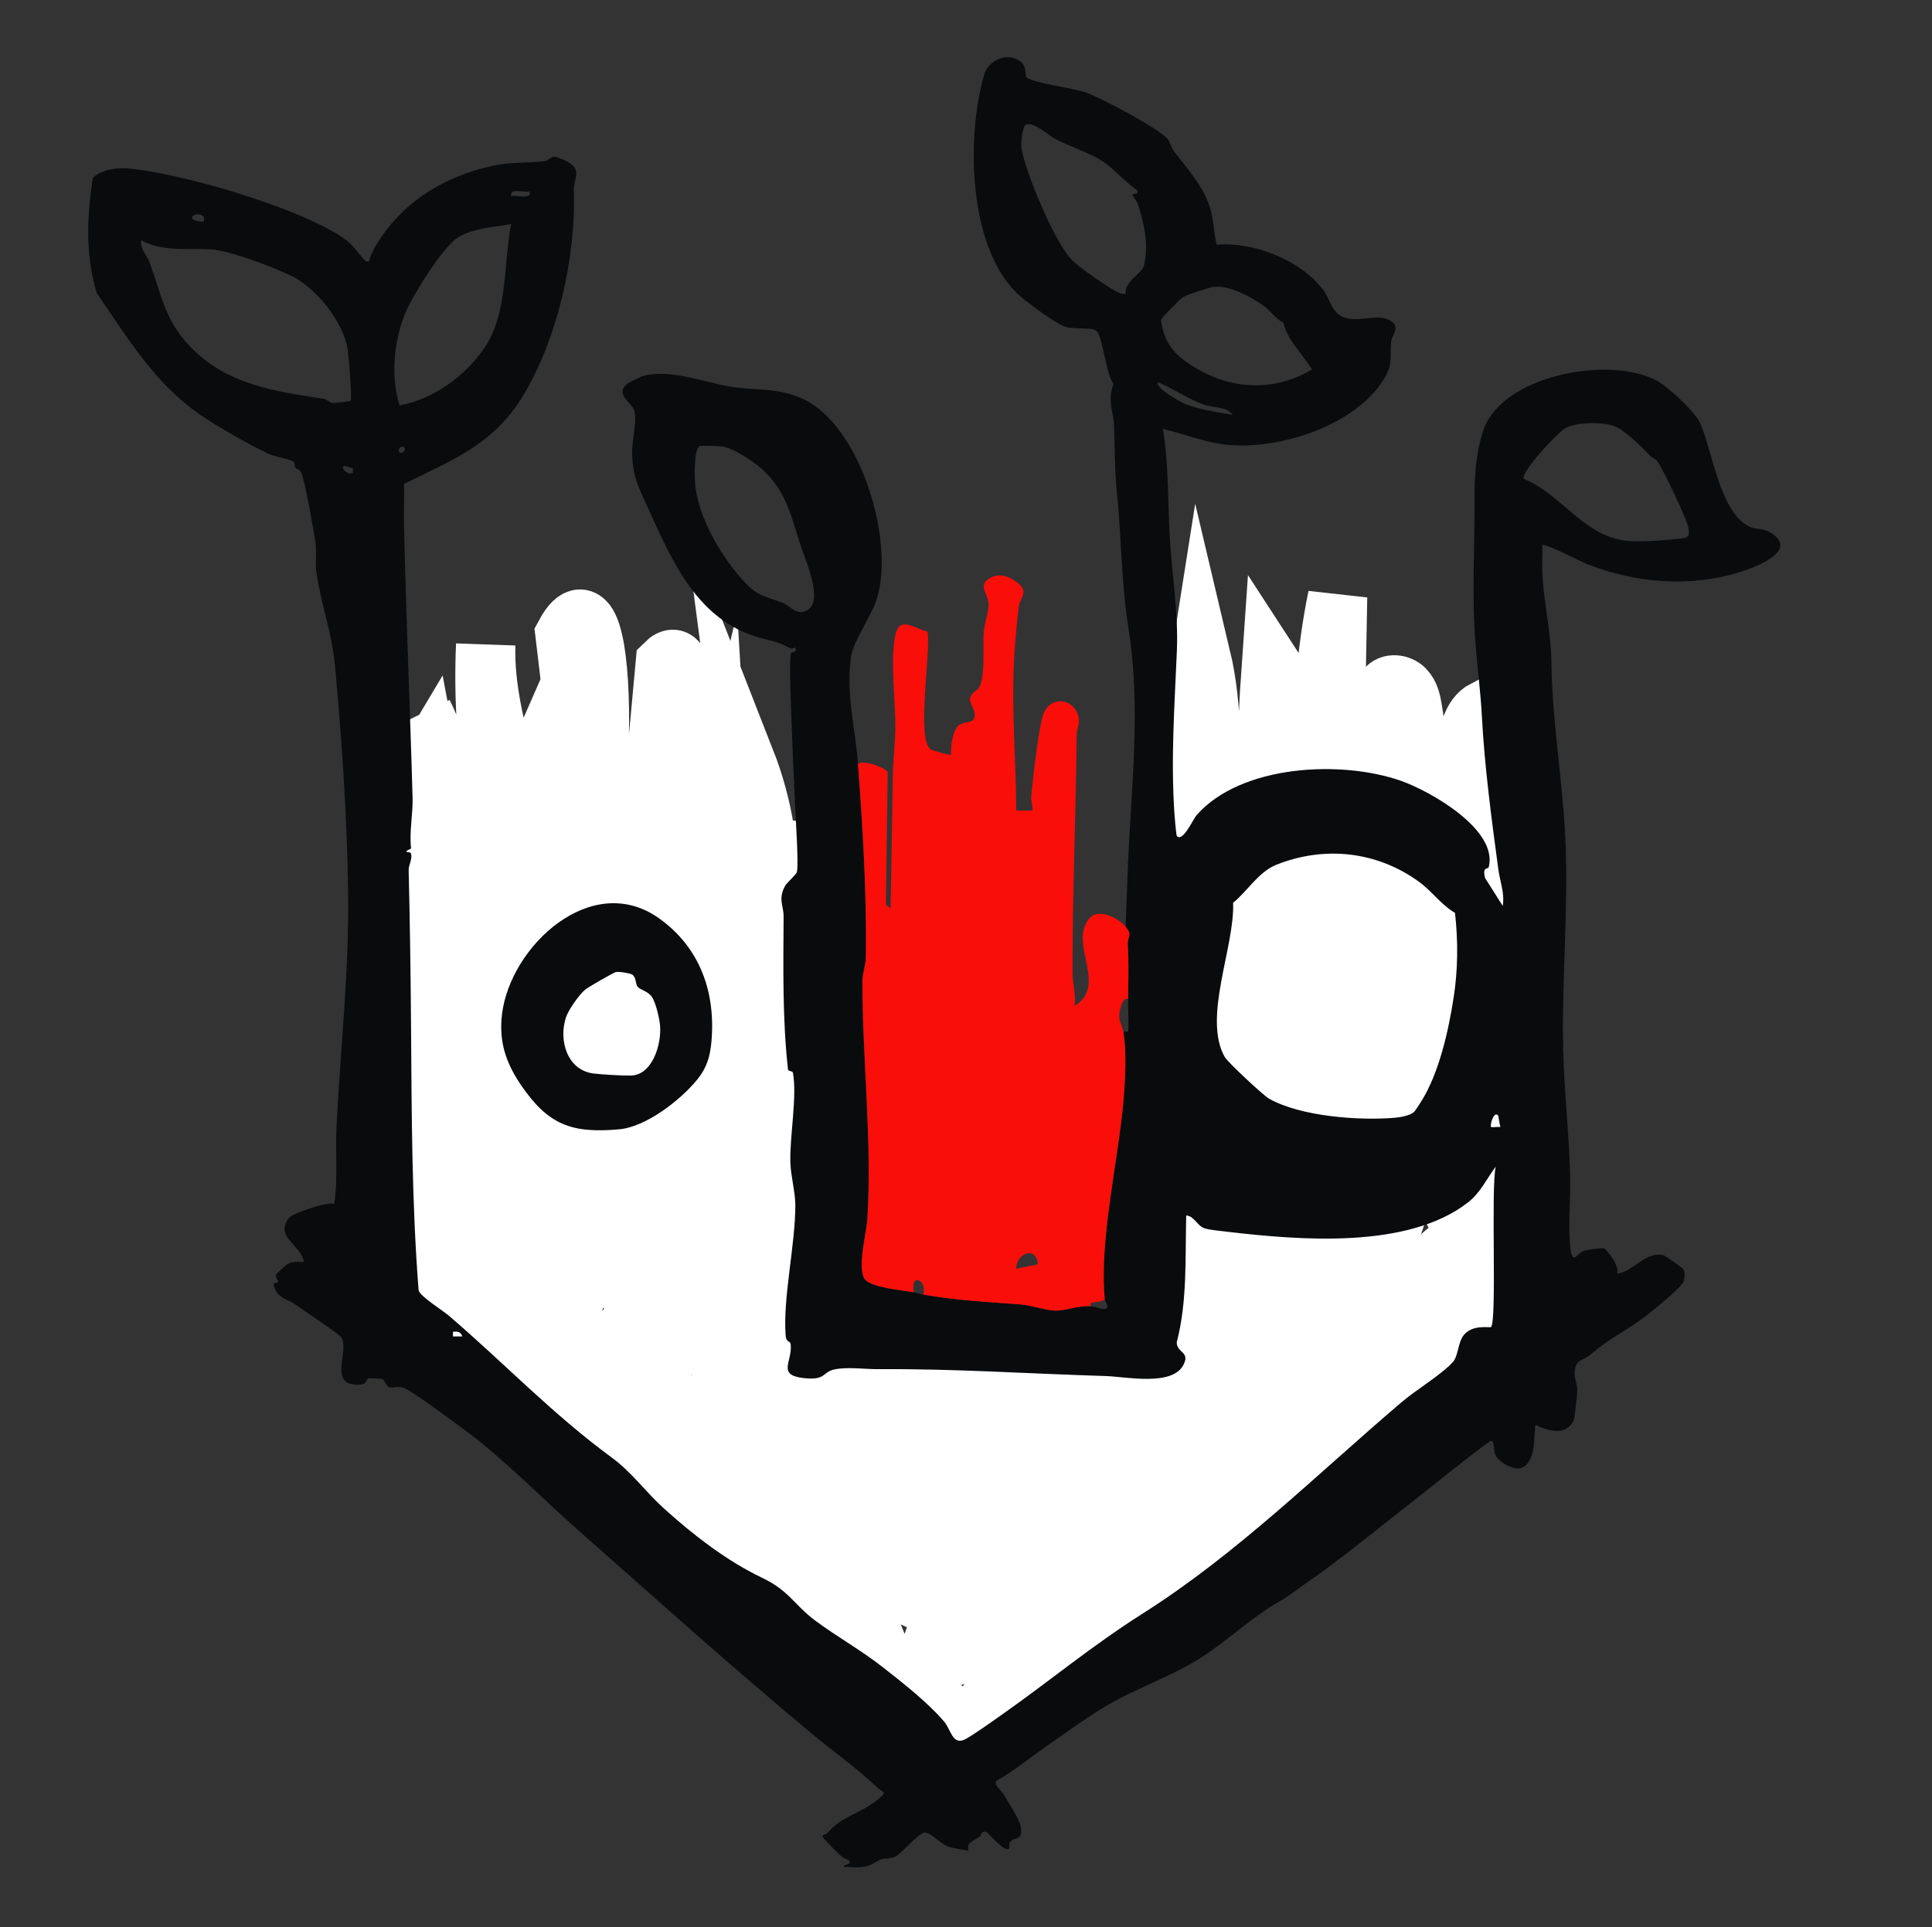 <?xml version="1.0" encoding="UTF-8"?>
<svg id="Layer_1" data-name="Layer 1" xmlns="http://www.w3.org/2000/svg" viewBox="0 0 1660 1656">
  <rect x="0" y="0" width="1660" height="1656" fill="#333333" stroke="none"/>
  <defs>
    <style>
      .cls-1 {
        fill: none;
        stroke: #fff;
        stroke-miterlimit: 10;
        stroke-width: 51px;
      }

      .cls-2 {
        fill: #f90e0a;
      }

      .cls-3 {
        fill: #090b0d;
      }
    </style>
  </defs>
  <path class="cls-1" d="M363.47,612.66c37.42,76.52,20.66,167.21,3.11,250.56,7.41-38.62,7.58-78.62.49-117.29-5.83-31.8-15.98-66.89.61-94.64,16.69,88.94,2.98,180.31-2.11,270.66-5.09,90.35,0,186.22,48.82,262.42,2.24,3.5,5.04,7.26,9.15,7.87,7.77,1.16,11.8-8.86,12.91-16.64,9.99-69.48,13.35-139.91,10.03-210.03-.77,56.41-30.48,178.79-33.48,84.32-15.82-116-22.13-160.19,9.47-273.07,3.85-13.75,8.61-27.44,9.4-41.7.77-13.86-2.25-27.62-4.79-41.27-8.57-46.03-11.85-93.04-9.76-139.81-2.06,76.05,38.62,147.52,42.31,223.52,3.63,74.8-28.65,151.24-7.62,223.11,69.1-138.25,52.12-302.01,33.51-455.44,40.15-74.33,38.43,186.35.4,271.48,4.78-61.92-41.06-125.89-15.94-182.7,30.57,60.8,51.38,126.49,61.39,193.8,18.92-29.2,22.61-65.37,25.79-100.02,4.82-52.5,9.65-105,14.47-157.51,44.37-44.27-16.18,328.26-54.1,488.71,6.09-79.75,7.57-159.85,4.45-239.77,7.85,114.37,8.83,235.39-46.31,335.9-11.15-58.9-12.41-119.67-3.69-178.99,9.75,57.42,10.87,116.3,3.32,174.04-2.5,19.15-5.87,39.15.58,57.35,4.6,12.97,13.8,23.73,23.14,33.83,48.21,52.1,105.88,95.42,169.34,127.22-65.92-69.03-131.85-138.05-197.77-207.08,93.07,41.67,130.67,157.56,217,211.83-54.78-81.22-115.42-158.49-181.29-231,55.8,41.76,107.31,89.28,153.43,141.54-34.08-83.36-68.81-170.59-61.62-260.35,39.29,53.39,65.31,116.47,75.1,182.03-20.19-77.22-9.39-158.58-7.65-238.38,2.28-104.81-11.35-209.25-24.95-313.2,15.05,38.48,21.76,80.2,19.55,121.46.44-23.44.88-46.89,1.31-70.33-6.7,57.46-19.11,114.25-36.98,169.27-.66-57.83-2.71-115.64-6.16-173.37-34.6,146.67-51.47,297.51-50.15,448.19-14.81-20.48-29.62-40.95-44.42-61.43-3.81-5.26-7.8-11.22-7-17.67,1.27-10.15,12.88-14.79,22.22-18.94,31.38-13.93,53.79-43.32,66.67-75.14,12.89-31.82,17.41-66.3,21.82-100.35-14.97,93.88-1.29,191.05,30.96,280.48,16.58,45.98,38.05,90.43,49.03,138.06,8.29,35.96,10.82,74.28,29.39,106.17,18.1,31.1,49.15,52.05,79.15,71.92,3.47,2.3,7.11,4.66,11.24,5.13,9.52,1.09,16.9-7.76,22.32-15.65,8.12-11.83,16.25-23.66,24.37-35.49,9.42-13.72,19.3-30.03,14.42-45.94-6.66-21.75-38.24-26.4-57.06-13.63-18.82,12.78-27.38,35.84-33.64,57.71,29.46,6.25,60.98-21.05,59-51.1-34.27,22.48-81.79,1.93-108.79-28.91-27-30.84-42.38-70.5-69.57-101.17,3.86,38.36,20.98,75.25,47.77,102.97-15.06-36.91-23.83-76.37-25.82-116.18-.26-5.22-.26-10.91,2.94-15.04,4.04-5.21,11.49-5.92,18.08-6.17,41.72-1.58,83.5-1.53,125.22.14-59.21-.72-119.34-39.5-174.2-17.24,129.14,2.6,258.27,5.2,387.41,7.8-11.25,10.2-27.23,12.89-42.28,14.89-110.12,14.63-222.07,15.42-332.38,2.33,34.9,62.36,117.95,80.74,188.7,70.74,70.75-9.99,137.1-41.21,207.72-52.13-43.12,12.54-89.04,1.52-133.34-5.88-86.35-14.42-175.05-14.71-261.49-.85,82.98,51.21,196.56,8.82,285.09,49.7-78.8,30.68-164.17,44.39-248.61,39.92,45.34,38.47,94.62,78.68,153.79,84.61-7.06-39.3-30.23-75.47-62.98-98.32.8,24.24,3.95,48.41,9.4,72.05.94,4.08,2.1,8.4,5.25,11.16,3.45,3.03,8.41,3.43,12.99,3.59,18.79.63,37.64-.47,56.23-3.28-7.08,17.65-14.16,35.3-21.24,52.95,27.09,4.96,49.63-19.07,69.02-38.63,101.18-102.11,264.45-138.03,338.19-261.43-120.68,43.15-216.22,135.16-322.65,206.56-27.4,18.38-60.97,36.12-91.91,24.66,44.92-52.48,114.37-75.41,172.99-111.95,74.13-46.21,131.15-114.57,192.24-177.01,12.51-12.79,32.41-26.02,46.39-14.86,12.54,10.01,6.63,31.35-5.71,41.6-12.34,10.26-28.76,14.15-42.19,22.95-18.71,12.27-31.87,34.09-53.65,39.19-11.32,2.65-23.12.19-34.57-1.85-43.62-7.79-88.31-9.53-132.41-5.16,39.16-116.48.81-243.02-2.66-365.86-2.22-78.64,10.08-156.88,22.34-234.59,10.8,45.52,8.24,92.96,9.67,139.73,4.53,147.36,49.35,294.06,29.67,440.18,5.88-6.46,11.76-12.93,17.64-19.39-9.15,9.37-20.71,16.37-33.26,20.15-9.94-10.22,7.12-26.68,21.2-24.45s25.78,12.93,39.9,14.84c13.55-55.06,1.91-112.73-7.03-168.73-20.82-130.5-26.67-263.39-17.38-395.21,25.48,39.06,17.17,89.93,14,136.46-10.03,147.12,41.36,294.01,25.94,440.66,7.39-8.99,10.06-20.85,12.16-32.3,36.33-198.6-35.96-405.87,4.79-603.61-2.93,155.87-5.86,311.74-8.79,467.61-.36,19.18-.63,38.89,6.07,56.86,6.71,17.97,22.12,34.05,41.23,35.68,21.91-41.03,24.25-91.98,6.17-134.84-18.9,59.95-29.2,122.61-30.49,185.46,45.85-71.31,28.11-163.77,24.38-248.46-4.16-94.43,11.36-189.21,3.03-283.37,3.57-4.92,11.74-3.94,16.01.39s5.61,10.67,6.62,16.66c12.79,75.31,3.6,152.33,1.58,228.69-2.02,76.36,4.23,156.36,43.9,221.64,13.07-33.18,6.29-70.36,1.69-105.72-13.26-101.88-6.68-205.18-.08-307.71.88-13.64,3.21-29.64,15.3-36.01,9.8,41.32.57,84.68,3.96,127,3.32,41.43,18.67,81.09,23.1,122.42,4.1,38.25-1.25,76.81-6.6,114.9-5.09,36.3-10.18,72.6-15.28,108.91-2.01,14.31-4.06,28.77-9.39,42.2-6.28,15.78-16.86,29.48-28.3,42.04-34.78,38.17-83.5,69.01-134.91,64.1-3.95-.38-8.13-1.08-11.09-3.72-3.28-2.94-4.31-7.57-5.16-11.89-3.06-15.46-6.11-30.92-9.17-46.39"/>
  <path class="cls-3" d="M967.18,796.52l2.02-54.98c3.03-66.68,11.02-135.1.54-200.58-6.49-40.49-6.19-81.5-10.43-121.65-1.6-15.13-1.31-34.98-2.11-53.81-.47-11.12-5.97-22.01-.45-35.54-6.67-8.77-9.07-39.96-14.51-45.51-3.5-3.57-18.55-1.16-26.49-3.51-7.71-2.28-31.42-19.72-38.35-25.65-45.82-39.19-47.57-137.09-31.7-191.28,3.14-10.73,16.13-17.79,26.62-13.64,12.04,4.76,7.21,14.24,10.05,16.37,6.37,4.77,39.61,8.9,50.78,12.8,12.58,4.4,62.66,30.9,70.08,39.92,2.3,2.8,2.99,7.46,5.43,10.62,11.19,14.47,25.49,30.13,31.13,48.81,3.08,10.21,3.01,21.1,5.61,31.38,31.86-2.77,72.44,13.41,91.81,39.2,3.73,4.97,7.21,16.9,13.41,21.11,13.75,9.34,32.94-3.16,45.18,5.78,7.19,5.24.02,12.16-.52,17.25-1.29,12.19,1.69,18.74-5.33,30.74-23.97,40.92-89.77,62.31-135.52,57.91-18.17-1.75-37.52-9.46-55.23-13.75,5.1,31.42,4.1,63.3,6,94.98,1.94,32.38,7.34,62.89,5.97,95.99-1.96,47.36-5.3,92.32-2.06,140.1.19,2.83,1.44,18.23,2.09,18.92,5.16,5.45,13.89-14.58,16.95-18.04,38.34-43.38,124.13-47.47,175.53-29.45,24.91,8.73,83.61,41.79,75.47,74.13-.55,2.18-5.83-.87-3.11,9.48l15.12,23.88c1.79-11.02-2.34-20.85-3.75-31.23-5.87-43.52-11.88-88.4-14.17-131.8-1.1-20.91-3.97-42.57-5.6-64-3.25-42.81-.33-83.1-.65-125.98-.13-17.91,1.33-35.25,6.74-53.45,14.64-49.31,107.14-66.49,148.52-45.6,10.45,5.27,33.99,27.1,38.6,37.4,10.27,22.91,16.75,75.74,41.58,88.42,6.37,3.25,11.92,1.23,18.66,5.34,24.91,15.16-10.96,29.12-24.36,33.45-43.59,14.09-90.63,10.29-132.89-6.19-5.17-2.02-36.67-18.37-38.64-16.34.29,8.28-.46,16.69,0,24.97,1.46,25.67,7.51,50.08,7.8,75.81.59,52.58,10.39,105.22,12.26,158.13,2.07,58.46-3.47,115.73-2.16,174.16.85,37.84,5.45,75.89,6.07,113.92.25,15.38-2.06,38.61.21,57.82,1.69,14.32,6.14,3.42,11.27,1.65,1.99-.69,15.75-2.73,17.18-2.27,3.17,1.01,14.58,16.8,11.36,21.81,13.73-1.14,25.5-20.23,40.59-15.6.96.29,15.9,10.7,16.42,11.55,1.82,2.96,1.36,7.27.49,10.54-1.33,5-28.39,26.88-34.57,31.45-16.38,12.11-29.58,17.79-44.87,31.14-7.08,6.18-13.89,3.92-14.28,15.89-.19,5.67,2.42,10.66,2.28,15.93-.09,3.44-2.35,23.37-3.11,25.06-6.36,14.08-21.9,9.14-32.95,4.04-1.56,11.55.73,32.01-12.11,36.98-6.44,2.49-19.63-5.06-22.39-11.5-1.62-3.79-.19-13.34-4.49-11.47-22.36,16.13-43.45,33.92-65.21,50.8-31.1,24.13-61.23,49.52-93.98,72.02-5.36,3.68-15.19,11.25-20.04,13.93-24.35,13.45-44.82,33.59-68.88,49.15-24.16,15.62-54.48,25.84-79.6,40.4-16.64,9.65-33.69,22.16-49.16,32.84-15.77,10.88-30.6,23.16-47.23,32.78-2.36,3.68,4.01,7.74,6.36,11.78,3.74,6.44,13.57,21.35,14.59,27.48,2.21,13.29-6.07,8.39-9.37,13.46-1.1,1.69-.21,5.04-.51,5.35-3.8,3.93-18.04-13.35-19.17-13.83-5.16-2.18-4.35,2.35-6.34,3.72-6.29,4.34-11.42,4.82-9.5,12.14-5.79-1.39-12.59-1.8-18.07-3.93-6.04-2.35-14.82-12.13-19.59-11.69-6.29.58-20.32,19.35-26.7,21.19-9.61,2.77-6.74-1.11-17.06,5.04-8.71,5.19-15.78,3.16-25.54,3.33-1.01-2.94,7.79-1.48,3.97-5.94-.26-.31-4.44-1.41-7.05-3.94-4.54-4.41-9.63-9.38-13.71-14.1s.86-3.22,2.74-5.46c11.91-14.24,27.67-16.35,41.9-27.67,10.69-8.5,5.69-6.52,1.18-10.81-18.89-17.98-36.62-29.99-55.99-46.11-68.73-57.18-135.51-117.22-202.04-175.98-30.47-26.91-61.44-58.88-94.29-83.61-9.37-7.06-46.33-34.41-54.3-37.89-5.27-2.3-10.59.09-13.06-.78-3.43-1.22-3.27-6.24-6.6-7.23-.55-.16-10.88-.56-11.45-.5-1.58.17-1.2,5.02-6.51,5.41-29.42,2.13-9.31-28.27-16.68-40.51-1.41-2.34-21.16-15.61-25.45-18.58-4.62-3.21-8.94-6.24-13.48-9.43-7.96-5.58-15.63-5.04-18.97-16.14-1.19-3.94,3.66-2.27,3.62-3.57-.05-1.63-2.96-4.22-1.58-6.79.29-.53,8.42-7.82,8.93-8.15,4.54-2.89,9.77-2.25,14.79-2.22-2.45-14.73-25.56-21.36-12.91-37.89,2.92-3.81,32.33-14.01,38.92-12.08,3.28-21.6.84-43.4,1.91-65.09,3.4-69.12,10.98-134.57,10-203.84-.92-64.49-5.35-129-11.16-192.42-2.83-30.85-11.9-52.08-16.2-82.22-.94-6.57.49-17.56-.72-25.28-1.6-10.26-9.13-53.37-12.28-59.79-1.19-2.42-3.74-2.6-4.92-4.13s.11-4.05-1.97-5.3c-3.66-2.19-15.48-3.84-21.13-6.49-16.39-7.69-42.33-22.47-57.36-32.64-40.13-27.13-63.44-66.56-90.33-105.67-9.71-33.49-8.41-64.61-3.31-98.6,5.98-6.59,19.41-9.07,28.18-8.44,45.69,3.29,153.06,34.61,189.77,61.87,5.63,4.18,10.64,11.72,15.35,16.74,1.59,1.69,1.38,1.82,4.14,1.27,1.82-7.52,6.08-14.34,10.37-20.65,22.16-32.65,56.11-52.39,94.82-61.18,16.51-3.75,30.51-2.26,45.75-4.24,3.01-.39,5.31-3.72,8.08-3.83,1.61-.07,11.15,3.94,12.83,5.1,11.22,7.74,3.62,13.41,4.02,23.8,2.15,56.88-14.43,129.98-45,178.84-25.05,40.04-60.31,53.52-100.91,73.51.37,11.23-.24,22.51,0,33.74,1.63,78.13,5.2,157.39,7.39,236.2.37,13.4-3,29.44-1.26,43.43-8.68,3.99-1.17,2.62-.53,3.62,2.45,3.81-1.7,10.49-1.59,14.76,1.08,44.57,1.73,89.59,2.05,133.98.55,76.15.61,151.67,6.51,227.45,1.93,5.49,20.32,16.81,25.91,21.59,47.97,41.07,88.88,84.45,140.31,122.17,16.72,12.26,28.86,29.26,43.99,43.01,25.09,22.8,54.5,45.65,84.95,60.13,23.17,11.02,27.54,23.21,45.36,36.57,18.1,13.57,39.32,25.37,58.01,40.01,16.98,13.31,39.15,30.63,53,46.99,5.86,6.92,7.17,20.23,17.46,15.48,6.15-2.84,25.51-16.77,32.39-21.61,42.62-30.03,76.24-58.47,121.07-86.93,81.49-51.72,149.26-119.43,222.31-181.6,12.21-10.39,33.79-23.29,43.83-34.26,4.82-5.26,4.27-17.03,9.57-23.44,7.7-9.31,22.36-5.84,23.27-6.72,5.23-5.09-.3-120.01,4.07-137.9-8.14,10.85-12.86,22.25-24.05,30.94-51.83,40.27-144.9,32.31-206.91,25.04-5.09-.6-14.94-1.53-19.13-2.87-6.46-2.07-8.9-10.61-15.88-11.1-.96,36.32,1.06,73.75-8.15,109.06.11,9.24,11.83,7.92,5.67,19.53-9.81,18.49-49.52,9.93-66.56,9.42-65.4-1.96-130.65-6.41-196.06-5.92-10.89.08-26.36-2.2-37.5.32-10.1,2.28-6.94,9.54-26.19,7.34-23.1-2.64-9.54-14.01-11.03-28.85-.39-3.83-3.87-1.14-4.36-7.7-2.44-32.73,8.38-77.94,8.33-112.21-.02-10.5-3.88-25.1-4.25-35.92-.77-22.83,5.96-56.9,2.18-77.78-.27-1.48-4.06-1.19-4.21-2.52-4.87-43.65-4.05-87.9-3.8-131.68.05-9.65-5.06-14.94,1.45-26.6,1.17-2.1,9.51-9.72,9.95-11.54,1.64-6.78-1.03-45.75-1.5-55.93-1.58-34.11-2.99-67.57-4.06-101.94-.16-5.02-.68-28.69.65-30.65.32-.48,6.11-.26,3.42-4.44-.14-.21-2.75,1.33-3.94.69-13.22-7.04-18.02-6.34-31.13-10.6-51.98-16.89-72.62-69.21-93.42-114.58-6.71-14.64-10.71-22.7-11.55-40.43-.59-12.37,4.21-26.74,2.02-38.05-1.37-7.1-17.95-14.8-5.92-24.01,1.31-1.01,11.86-6.07,13.49-6.5,23.56-6.17,52.25,5.6,75.58,9.37,21.47,3.47,39.51.31,61.3,10.29,50.38,23.08,80.37,124.94,63.01,174.23-4.31,12.25-19.43,34.8-21.29,46.71-4.89,31.23,3.61,62.73,5.88,92.88,4.05,53.86,7.64,112.08,6.74,166.22-.12,7-2.92,13.73-2.92,20.78-.04,68.27,8.42,135.75,4.26,204.07-.71,11.57-9.17,43.2-2.05,51.91,5.78,7.07,32.4,9.37,41.98,11.02,1.92.33,4.74,1.43,8,2,28.3,4.92,54.54,6.34,83,8.39,9.48.68,22.42,5.15,30.17,5.42,8.92.31,19.07-4.39,30.83-3.82,4.1.2,9.16,3.25,13.99,1.99,1.13-3.05-1.82-6.2-1.99-7.99-4.78-50.49,11.32-117.69,15.97-169.03,1.67-18.5,2.97-43.31.03-60.97,1.12-.18,3.75.34,4,.02.84-1.12-.1-23.4,0-28.02.38-16.64.7-30.65-.18-47.01-.37-6.83,4.35-7.65-1.82-14.99l-.05.02ZM976.85,166.29c.6-.81.57-1.79.31-2.74-9.79-6.45-20.18-18.62-29.32-24.69-10.77-7.16-29.48-13.25-42.06-19.94-4.27-2.27-21.05-17.35-25.65-10.43-1.52,2.29-3.16,15.14-2.59,18.51,3.57,21.27,28.43,81.12,43.57,96.58,5.83,5.96,32.78,24.87,40.13,27.89,2.02.83,3.68,1.48,5.92,1.04-1.11-11.16,14.33-17.06,15.96-25.06,3.83-18.84.21-32.95-4.95-50.92-.96-3.34-4.54-7.24-5-9.06-.31-1.21,3.36-.75,3.69-1.19h0ZM455.17,164.53c-4.37,1.31-17.58-3.68-15.98,3.98,4.37-1.31,17.58,3.68,15.98-3.98ZM175.17,186.55c-5.81-7-19.77,3.32,0,3.96-.12-1.23.31-3.59,0-3.96ZM439.17,192.53c-15.13,2.78-33.56,3.46-46.46,12.07s-38.9,50.38-44.94,65.5c-9.38,23.48-12.14,54.12-4.46,78.29,29.67-5.29,58.73-26.71,74.65-52.11,18.17-28.99,14.84-70.86,21.22-103.76h-.01ZM250.56,237.18c-15.31-7.44-51.99-21.52-68.29-22.75-21.18-1.6-40.55,2.62-61.07-7.91-.82,7.73,5.13,12.97,7.52,19.45,9.81,26.61,12.38,47.88,33.44,70.56,31.12,33.52,72.73,39.77,115.82,46.16,3.11.46,5.35,3.44,8.09,3.6,1.06.06,14.57-1.25,15.12-1.78,1.61-1.54-1.78-40.32-2.49-44.53-4-23.75-26.97-52.52-48.15-62.81h.01ZM1086.46,263.27c-10.97-7.83-30.34-18.61-44.14-16.64-3.91.56-22.14,6.55-25.5,8.54-2.88,1.71-19.36,18.4-19.31,19.88,2.98,22.03,13.47,31.76,31.84,42.31,31.18,17.91,66.79,18.76,97.86.14-8.02-13.6-20.9-24.69-24.62-40.4-6.34-2.68-11.18-10.29-16.13-13.83h0ZM1059.18,356.5c-4.9-7.25-17-5.99-24.37-8.61-14.18-5.05-25.91-13.5-39.62-19.36-4.11,4.02,19.64,17.19,22.58,18.4,12.21,5.03,28.33,7.27,41.41,9.57h0ZM1417.87,391.82c-7.08-7.59-21.81-22.31-31.22-25.77-10.11-3.72-33.57-3.35-42.48,2.45-6.59,4.29-36.22,35.54-35.15,42.82,22.85,9.43,38.36,29.13,58.33,42.02,19.99,12.9,33.32,12.64,56.91,11.25,4.3-.25,21.17-1.59,23.62-2.37,4.14-1.32,3.36-4.75,2.92-8.2-.91-7.03-21.77-50.64-26.7-57.49-1.78-2.46-4.63-3-6.23-4.72h0ZM644.45,395.27c-6.4-4.26-16.19-10.26-23.65-11.55-2.35-.41-18.87-.94-19.69-.39-4.77,3.22-4.38,24.27-4.01,30.26,1.86,30.15,22.74,65.37,42.99,87,11.56,12.35,18.04,11.81,32.48,17.53,6.76,2.68,11.87,11.4,21,6.33,14.81-8.22-2.51-45.31-6.19-57.14-9.3-29.91-14.5-53.1-42.93-72.04h0ZM347.17,384.53c-2.18-2.18-6.16,1.8-3.98,3.98s6.16-1.8,3.98-3.98ZM303.17,402.55c-.26-.32-7.52-2.49-7.98-2.02-2.36,2.41,3.98,7.91,7.98,5.98-.12-1.23.31-3.57,0-3.96h0ZM1214.6,955.91c1.29-1.04,5.66-7.94,6.95-10.03,15.1-24.45,23.05-60.37,27.43-88.54,3.73-23.98,3.9-48.69,1.18-72.82-12.23-7.19-19.44-18.41-31.13-26.87-35.98-26.07-80.92-31-122.26-14.54-15.53,6.18-24.62,22.43-37.27,32.73,1.5,37.88-26.36,98.78-7.19,132.52,2.57,4.51,33.2,33.09,38.14,35.86,27.14,15.26,77.11,18.95,107.8,16.37,4.73-.4,12.71-1.77,16.34-4.69h0ZM1287.16,958.51c-3.87-3.92-7.22,8.82-5.97,9.99.55.51,6.04-.29,7.98,0-.74-1.9-1.66-9.63-2.01-9.99ZM397.18,1148.5c-1.07-3.98-4.26-4.49-7.99-3.97v3.98h7.99Z"/>
  <path class="cls-2" d="M737.18,656.52c4.75-4.15,24.77,3.77,25.57,7.2l-1.58,113.83,3.99,2.95c.86-37.72,1.25-75.31,1.93-113.07.24-13.6,2.01-28.1,2.2-41.99.3-21.72-4.98-61.36.46-81.4,4.01-14.76,16.85-3.33,27.14-1.25,3.27,16.86-9.91,92.35,2.78,101.24,1.16.81,16.66,5.36,17.5,4.5-.28-6.98,1.03-19.33,5.9-24.57,4.08-4.4,12.24-1.98,13.92-6.7,2.42-6.81-4.44-11.93-3.44-17.22.92-4.85,6.35-6.81,7.6-8.97,5.65-9.75,3.21-34.92,4.06-47.51.51-7.54,4.19-16.78,4.15-24.06-.05-9.04-9.8-16.52,1.06-22.72,7.62-4.35,15.84-1.92,22.51,3,12.38,9.14,3.52,12.59,2.35,21.86-1.83,14.59-3.52,35.11-4.19,49.81-1.89,41.77,1.99,83.51,2.07,125.09l14.01-.02c.23-4.19-1.47-7.85-1.1-12.08,1.45-16.7,5.63-53.16,9.65-68.36,5.45-20.62,30.54-15.92,31.32,3.6.15,3.74-1.93,7.62-1.96,11.77-.56,68.38-3.79,137.75-3.5,206.08.03,8.04,3.23,18.17,1.62,26.99,29.04-17.75-4.93-52.78,12.26-74.71,7.94-10.12,25.06-1.21,31.72,6.72,6.17,7.34,1.45,8.17,1.82,14.99.88,16.36.56,30.37.18,47.01-5.32-1.72-7.37,10.77-7.51,13.48-.33,6.25,2.81,10.3,3.51,14.52,2.93,17.66,1.64,42.47-.03,60.97-4.65,51.34-20.75,118.54-15.97,169.03-5.43,4.53-13.74.21-12,6-11.75-.58-21.91,4.12-30.83,3.82-7.75-.27-20.69-4.74-30.17-5.42-28.46-2.05-54.71-3.47-83-8.39,3.84-12.53-11.23-19.41-8-2-9.58-1.65-36.2-3.96-41.98-11.02-7.12-8.7,1.34-40.34,2.05-51.91,4.17-68.32-4.3-135.8-4.26-204.07,0-7.06,2.81-13.78,2.92-20.78.9-54.14-2.69-112.36-6.74-166.22v-.02ZM891.19,1086.51c1.79-1.82-1.98-10.09-6.64-9.64-7.02.67-11.5,6.77-11.37,13.64,2.9-1.28,17.36-3.34,18-4h.01Z"/>
  <path class="cls-3" d="M566.42,789.3c35.16,25.19,48.65,63.57,44.83,106.11-1.14,12.71-4.08,22.34-12.03,32.16-14.33,17.7-44.07,40.84-67.08,42.92-40.95,3.71-61.14-3.85-84.26-37.68-12.91-18.89-19.43-37.1-16.55-61.13,7.04-58.73,77.19-123.84,135.08-82.38h.01ZM547.78,847.93c-1.91-2.56-1.11-8.28-4.61-10.4-2.04-1.24-11.53-2.78-14.07-2.15-2.12.52-23.86,13.01-26.35,15.13-5.33,4.52-14.36,17.32-16.54,24.02-6.28,19.34.92,45.25,23.93,48.03,7.01.85,24.86,1.91,31.84,1.76,18.7-.4,26.43-26.99,25.17-42.78-.49-6.17-3.67-19.97-7.09-24.9s-10.33-6.11-12.27-8.72h0Z"/>
</svg>